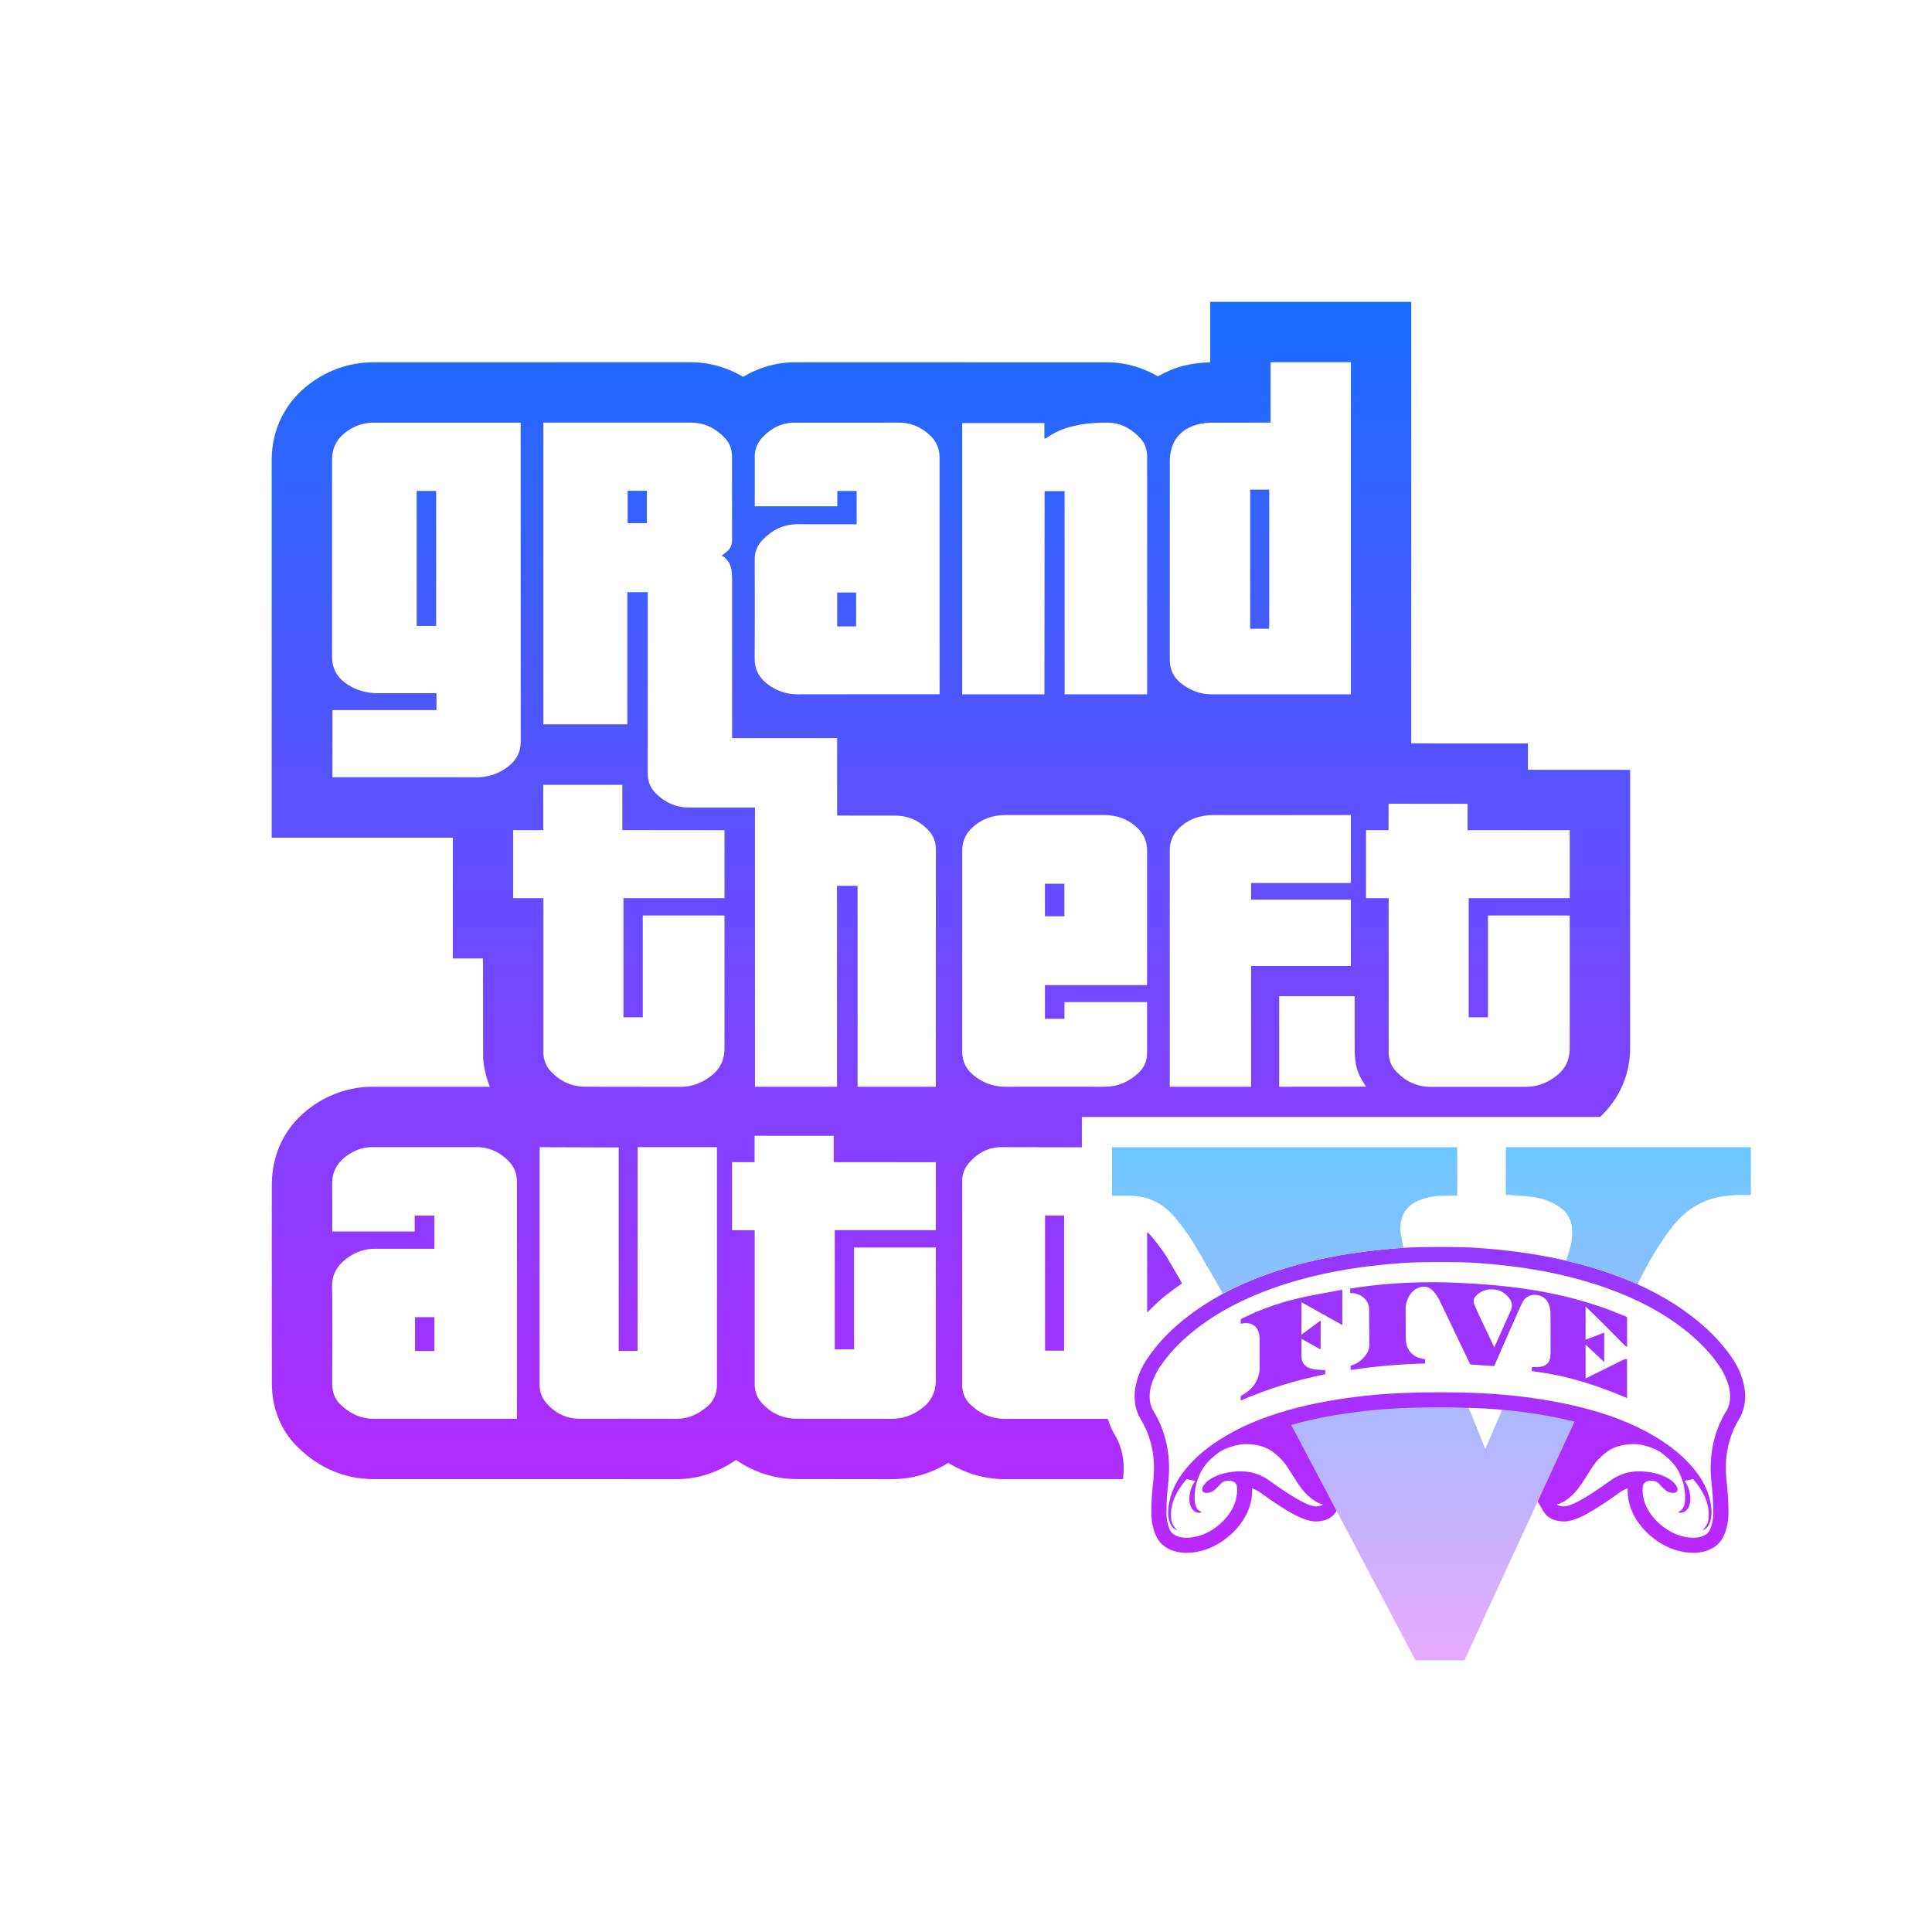 <svg xmlns="http://www.w3.org/2000/svg" viewBox="0 0 64 64" width="96" height="96"><linearGradient id="qrTiYcxL0QWWaeyHUF5gba" x1="41.729" x2="41.729" y1="10" y2="54.8" gradientUnits="userSpaceOnUse" spreadMethod="reflect"><stop offset="0" stop-color="#1a6dff"/><stop offset="1" stop-color="#c822ff"/></linearGradient><path fill="url(#qrTiYcxL0QWWaeyHUF5gba)" d="M41.414,20.828c0.216,0,0.421,0,0.63,0c0-1.477,0-3.136,0-4.607c-0.213,0-0.415,0-0.63,0 C41.414,17.702,41.414,19.361,41.414,20.828z"/><linearGradient id="qrTiYcxL0QWWaeyHUF5gbb" x1="28.047" x2="28.047" y1="10" y2="54.8" gradientUnits="userSpaceOnUse" spreadMethod="reflect"><stop offset="0" stop-color="#1a6dff"/><stop offset="1" stop-color="#c822ff"/></linearGradient><path fill="url(#qrTiYcxL0QWWaeyHUF5gbb)" d="M27.733,20.752h0.627v-1.124c-0.086,0-0.386,0-0.627,0V20.752z"/><linearGradient id="qrTiYcxL0QWWaeyHUF5gbc" x1="14.126" x2="14.126" y1="10" y2="54.8" gradientUnits="userSpaceOnUse" spreadMethod="reflect"><stop offset="0" stop-color="#1a6dff"/><stop offset="1" stop-color="#c822ff"/></linearGradient><path fill="url(#qrTiYcxL0QWWaeyHUF5gbc)" d="M13.803,20.734h0.645c0-1.414,0-3.148,0-4.472c-0.223,0-0.435,0-0.645,0V20.734z"/><linearGradient id="qrTiYcxL0QWWaeyHUF5gbd" x1="21.11" x2="21.11" y1="10" y2="54.8" gradientUnits="userSpaceOnUse" spreadMethod="reflect"><stop offset="0" stop-color="#1a6dff"/><stop offset="1" stop-color="#c822ff"/></linearGradient><path fill="url(#qrTiYcxL0QWWaeyHUF5gbd)" d="M20.792,17.331h0.636v-1.073c-0.209,0-0.417,0-0.636,0 C20.792,16.62,20.792,16.97,20.792,17.331z"/><linearGradient id="qrTiYcxL0QWWaeyHUF5gbe" x1="14.069" x2="14.069" y1="10" y2="54.8" gradientUnits="userSpaceOnUse" spreadMethod="reflect"><stop offset="0" stop-color="#1a6dff"/><stop offset="1" stop-color="#c822ff"/></linearGradient><path fill="url(#qrTiYcxL0QWWaeyHUF5gbe)" d="M13.748,44.754h0.642c0-0.491,0-1.121,0-1.121h-0.642V44.754z"/><linearGradient id="qrTiYcxL0QWWaeyHUF5gbf" x1="34.935" x2="34.935" y1="10" y2="54.8" gradientUnits="userSpaceOnUse" spreadMethod="reflect"><stop offset="0" stop-color="#1a6dff"/><stop offset="1" stop-color="#c822ff"/></linearGradient><path fill="url(#qrTiYcxL0QWWaeyHUF5gbf)" d="M34.619,44.744c0.217,0,0.421,0,0.632,0c0-1.498,0-2.985,0-4.481c-0.212,0-0.412,0-0.632,0 C34.619,41.764,34.619,43.25,34.619,44.744z"/><linearGradient id="qrTiYcxL0QWWaeyHUF5gbg" x1="34.937" x2="34.937" y1="10" y2="54.8" gradientUnits="userSpaceOnUse" spreadMethod="reflect"><stop offset="0" stop-color="#1a6dff"/><stop offset="1" stop-color="#c822ff"/></linearGradient><path fill="url(#qrTiYcxL0QWWaeyHUF5gbg)" d="M34.615,30.353c0.219,0,0.427,0,0.644,0c0-0.364,0-0.716,0-1.079h-0.644 C34.615,29.652,34.615,30.106,34.615,30.353z"/><linearGradient id="qrTiYcxL0QWWaeyHUF5gbh" x1="42.782" x2="42.782" y1="10" y2="54.8" gradientUnits="userSpaceOnUse" spreadMethod="reflect"><stop offset="0" stop-color="#1a6dff"/><stop offset="1" stop-color="#c822ff"/></linearGradient><path fill="url(#qrTiYcxL0QWWaeyHUF5gbh)" d="M43.338,42.934c-0.788,0.16-1.489,0.395-2.144,0.719c-0.027,0.014-0.086,0.042-0.096,0.055 c-0.001,0.006,0.005,0.143,0.005,0.143c0.187-0.041,0.34-0.019,0.45,0.067c0.115,0.091,0.174,0.247,0.174,0.464 c0,0,0,0.681,0.001,0.894c0.001,0.394-0.182,0.703-0.542,0.92c-0.021,0.012-0.054,0.031-0.087,0.049v0.15 c0.908-0.391,1.826-0.676,2.801-0.87v-0.141c-0.017,0.001-0.036,0.002-0.057,0l-0.063-0.003c-0.11-0.005-0.226-0.011-0.338-0.041 c-0.225-0.061-0.329-0.196-0.329-0.427v-0.562l0.633,0.353l0.004-0.961l-0.638,0.47l0.002-1.075l1.352,0.757v-1.17l-0.284,0.051 C43.9,42.827,43.619,42.876,43.338,42.934z"/><linearGradient id="qrTiYcxL0QWWaeyHUF5gbi" x1="47.698" x2="47.698" y1="10" y2="54.8" gradientUnits="userSpaceOnUse" spreadMethod="reflect"><stop offset="0" stop-color="#1a6dff"/><stop offset="1" stop-color="#c822ff"/></linearGradient><path fill="url(#qrTiYcxL0QWWaeyHUF5gbi)" d="M56.219,43.743c-0.789-0.642-1.72-1.148-2.845-1.547c-1.302-0.461-2.751-0.741-4.431-0.857 c-0.376-0.026-0.737-0.029-1.136-0.031h-0.124H47.6c-0.405,0.002-0.771,0.005-1.147,0.031c-1.68,0.116-3.13,0.396-4.431,0.857 c-1.126,0.399-2.057,0.906-2.845,1.547c-0.487,0.397-0.872,0.813-1.178,1.273c-0.353,0.524-0.6,1.317-0.231,1.963 c0.37,0.6,0.515,1.283,0.438,2.042l-0.01,0.098c-0.03,0.295-0.056,0.549-0.056,1.005c0,0.33,0.082,0.656,0.22,0.872 c0.263,0.412,0.78,0.444,0.933,0.444c0.923,0,1.538-0.642,1.704-0.838c0.335-0.396,0.497-0.833,0.481-1.301 c0.068,0.025,0.14,0.06,0.221,0.109c0.016,0.01,0.058,0.041,0.115,0.081c0.79,0.561,1.362,0.909,1.773,0.909 c0.304,0,0.547-0.114,0.666-0.314l0.023-0.039l4.377-3.411h0.001c0.398,0.013,0.763,0.034,1.106,0.064 c0.068,0.006,1.177,3.042,1.177,3.042l0.206,0.344c0.119,0.199,0.362,0.314,0.666,0.314c0.411,0,0.983-0.348,1.773-0.909 c0.057-0.041,0.099-0.071,0.121-0.085c0.079-0.047,0.149-0.081,0.216-0.105c-0.015,0.471,0.147,0.906,0.481,1.301 c0.167,0.197,0.782,0.838,1.704,0.838c0.152,0,0.67-0.032,0.933-0.445c0.138-0.216,0.22-0.542,0.22-0.872 c0-0.456-0.026-0.71-0.056-1.005l-0.01-0.098c-0.077-0.76,0.068-1.442,0.43-2.028c0.378-0.66,0.131-1.453-0.224-1.98 C57.091,44.556,56.706,44.14,56.219,43.743z M57.193,46.73c-0.416,0.674-0.591,1.458-0.502,2.341 c0.033,0.329,0.064,0.573,0.064,1.053c0,0.219-0.053,0.464-0.142,0.603c-0.124,0.194-0.429,0.213-0.511,0.213l0,0 c-0.576,0-1.057-0.348-1.323-0.661c-0.414-0.489-0.369-0.921-0.357-1.047c0.007-0.075,0.083-0.182,0.266-0.182 c0.186,0,0.24,0.071,0.314,0.149c0.057,0.06,0.099,0.104,0.16,0.159c0.064,0.058,0.172,0.098,0.262,0.098 c0.014,0,0.027-0.001,0.04-0.003c0.056-0.009,0.098-0.038,0.107-0.095c0.002-0.016-0.004-0.066-0.013-0.084 c-0.071-0.151-0.182-0.234-0.324-0.317c-0.222-0.128-0.563-0.216-0.912-0.216c-0.273,0-0.532,0.033-0.881,0.24 c-0.118,0.07-1.225,0.92-1.632,0.92c-0.141,0-0.221-0.044-0.237-0.07c0.091,0,0.411-0.134,0.708-0.523 c0.27-0.353,0.464-0.759,0.665-0.96c0.267-0.266,0.535-0.51,1.21-0.51c0.209,0,0.648,0.109,0.907,0.307 c0.304,0.232,0.469,0.438,0.565,0.641c0.079,0.167,0.141,0.331,0.167,0.505c0.049,0.322,0.045,0.594-0.091,0.73 c-0.013,0.012-0.11,0.067-0.112,0.068c0.008,0.018,0.067,0.024,0.09,0.024c0.002,0,0.004,0,0.005,0 c0.182-0.016,0.309-0.186,0.309-0.457c0-0.279-0.104-0.493-0.198-0.599c0.094-0.019,0.184-0.038,0.29-0.059 c0.08,0.103,0.6,0.649,0.508,1.335c-0.022,0.164-0.106,0.26-0.192,0.357c0.146-0.048,0.214-0.164,0.254-0.298 c0.051-0.174,0.05-0.353,0.022-0.531c-0.058-0.383-0.212-0.724-0.439-1.037c-0.326-0.449-0.739-0.803-1.202-1.104 c-0.709-0.461-1.485-0.772-2.295-1.002c-0.841-0.239-1.699-0.384-2.567-0.48c-0.825-0.091-1.651-0.116-2.479-0.117 c-0.827,0.002-1.654,0.026-2.478,0.117c-0.869,0.095-1.727,0.241-2.567,0.48c-0.81,0.23-1.586,0.541-2.295,1.002 c-0.463,0.301-0.876,0.655-1.202,1.104c-0.227,0.313-0.381,0.654-0.439,1.037c-0.028,0.178-0.029,0.357,0.022,0.531 c0.04,0.133,0.107,0.249,0.254,0.298c-0.086-0.098-0.17-0.194-0.192-0.357c-0.092-0.685,0.428-1.231,0.508-1.335 c0.106,0.021,0.196,0.04,0.29,0.059c-0.094,0.107-0.198,0.32-0.198,0.599c0,0.27,0.127,0.441,0.309,0.457c0.001,0,0.003,0,0.005,0 c0.022,0,0.082-0.006,0.09-0.024c-0.002-0.001-0.1-0.055-0.112-0.068c-0.136-0.135-0.14-0.408-0.091-0.73 c0.026-0.174,0.088-0.338,0.167-0.505c0.096-0.203,0.261-0.409,0.565-0.641c0.259-0.197,0.698-0.307,0.907-0.307 c0.675,0,0.943,0.245,1.21,0.51c0.201,0.201,0.395,0.607,0.665,0.96c0.297,0.389,0.617,0.523,0.708,0.523 c-0.016,0.027-0.096,0.07-0.237,0.07c-0.407,0-1.514-0.85-1.632-0.92c-0.348-0.207-0.608-0.24-0.881-0.24 c-0.35,0-0.69,0.088-0.912,0.216c-0.143,0.083-0.254,0.166-0.324,0.317c-0.008,0.018-0.015,0.067-0.013,0.084 c0.008,0.057,0.051,0.086,0.107,0.095c0.013,0.002,0.026,0.003,0.04,0.003c0.089,0,0.198-0.04,0.262-0.098 c0.061-0.055,0.103-0.099,0.16-0.159c0.074-0.078,0.127-0.149,0.314-0.149c0.184,0,0.26,0.107,0.266,0.182 c0.012,0.127,0.057,0.558-0.357,1.047c-0.265,0.313-0.747,0.661-1.323,0.661c-0.082,0-0.387-0.019-0.511-0.213 c-0.089-0.139-0.142-0.384-0.142-0.603c0-0.479,0.031-0.723,0.064-1.053c0.089-0.883-0.086-1.667-0.502-2.341 c-0.346-0.604,0.167-1.368,0.213-1.438c0.296-0.445,0.664-0.825,1.077-1.162c0.806-0.656,1.72-1.117,2.697-1.464 c1.39-0.492,2.832-0.728,4.298-0.829c0.372-0.026,0.743-0.028,1.115-0.03c0.014,0,0.046,0,0.081,0c0.048,0,0.102,0,0.123,0 c0.368,0.001,0.736,0.004,1.104,0.029c1.467,0.101,2.908,0.337,4.298,0.829c0.976,0.346,1.89,0.808,2.697,1.464 c0.413,0.337,0.781,0.717,1.077,1.162C57.027,45.362,57.539,46.126,57.193,46.73z"/><linearGradient id="qrTiYcxL0QWWaeyHUF5gbj" x1="38.58" x2="38.58" y1="10" y2="54.8" gradientUnits="userSpaceOnUse" spreadMethod="reflect"><stop offset="0" stop-color="#1a6dff"/><stop offset="1" stop-color="#c822ff"/></linearGradient><path fill="url(#qrTiYcxL0QWWaeyHUF5gbj)" d="M38.222,41.05l-0.036-0.046c-0.06-0.076-0.122-0.138-0.185-0.191v2.668 c0.174-0.174,0.345-0.348,0.547-0.514c0.195-0.159,0.4-0.308,0.61-0.453c-0.174-0.304-0.348-0.609-0.53-0.908 C38.52,41.429,38.375,41.245,38.222,41.05z"/><linearGradient id="qrTiYcxL0QWWaeyHUF5gbk" x1="49.313" x2="49.313" y1="10" y2="54.8" gradientUnits="userSpaceOnUse" spreadMethod="reflect"><stop offset="0" stop-color="#1a6dff"/><stop offset="1" stop-color="#c822ff"/></linearGradient><path fill="url(#qrTiYcxL0QWWaeyHUF5gbk)" d="M53.576,43.497c-0.142-0.058-0.283-0.115-0.428-0.166c-0.202-0.071-0.466-0.154-0.623-0.201 c-1.226-0.37-2.595-0.565-4.239-0.636c-1.127-0.051-2.185-0.002-3.249,0.143c-0.092,0.013-0.184,0.028-0.276,0.043l-0.035,0.005 v0.149c0.028,0,0.053,0,0.079,0.002c0.306,0.022,0.546,0.255,0.548,0.528c0.004,0.305,0.004,0.459,0.005,0.764l0.001,0.417 c0.002,0.122-0.037,0.236-0.114,0.34c-0.124,0.167-0.278,0.282-0.457,0.341c-0.017,0.005-0.032,0.011-0.048,0.016v0.14 c0.858-0.126,1.661-0.195,2.469-0.214c-0.001-0.019-0.002-0.127-0.003-0.144h-0.001c-0.396-0.04-0.635-0.298-0.636-0.691 c0,0-0.007-0.57-0.007-0.987c0-0.285,0.207-0.724,0.621-0.724c0.244,0,0.422,0.3,0.484,0.415l1.037,2.163l0.794,0.054 c0.028-0.065,0.907-2.091,0.964-2.167c0.145-0.196,0.346-0.214,0.492-0.182c0.376,0.084,0.398,0.463,0.406,0.551 c0.005,0.061,0.007,1.046,0.003,1.38c-0.002,0.309-0.143,0.448-0.456,0.448c-0.002,0-0.163,0-0.163,0v0.137 c0.79,0.098,1.726,0.285,3.154,0.892v-1.281c-0.05-0.021-0.069-0.013-0.146,0.024c-0.055,0.026-1.227,0.605-1.227,0.605v-1.117 l0.617,0.577v-0.977l-0.617,0.237V43.28c0,0,0.595,0.571,1.266,1.259l0,0c0.042,0.042,0.072,0.065,0.109,0.08v-0.952 c0-0.038-0.003-0.043-0.037-0.056C53.767,43.574,53.672,43.536,53.576,43.497z M50.06,43.379l-0.559,1.254l-0.521-1.097 c-0.041-0.092-0.083-0.184-0.123-0.276c-0.072-0.167-0.047-0.267,0.085-0.38c0.186-0.156,0.37-0.178,0.552-0.164 c0.193,0.014,0.382,0.114,0.523,0.319C50.089,43.142,50.104,43.27,50.06,43.379z"/><linearGradient id="qrTiYcxL0QWWaeyHUF5gbl" x1="47.466" x2="47.466" y1="38.188" y2="54.827" gradientUnits="userSpaceOnUse" spreadMethod="reflect"><stop offset="0" stop-color="#6dc7ff"/><stop offset="1" stop-color="#e6abff"/></linearGradient><path fill="url(#qrTiYcxL0QWWaeyHUF5gbl)" d="M49.759,46.701L49.203,48l-0.55-1.363c-0.297-0.01-0.608-0.016-0.955-0.017 c-0.978,0.002-1.725,0.037-2.425,0.114c-0.936,0.103-1.748,0.254-2.485,0.464c-0.005,0.001-0.01,0.003-0.015,0.005 c1.379,2.612,2.75,5.208,4.117,7.797h1.621c1.216-2.634,2.427-5.261,3.648-7.906c-0.62-0.152-1.281-0.276-2.038-0.359 C50.002,46.722,49.88,46.711,49.759,46.701z"/><linearGradient id="qrTiYcxL0QWWaeyHUF5gbm" x1="42.556" x2="42.556" y1="38.188" y2="54.827" gradientUnits="userSpaceOnUse" spreadMethod="reflect"><stop offset="0" stop-color="#6dc7ff"/><stop offset="1" stop-color="#e6abff"/></linearGradient><path fill="url(#qrTiYcxL0QWWaeyHUF5gbm)" d="M36.838,39.61c0.135,0,0.264,0,0.391,0c0.064,0,0.127,0,0.19,0 c0.322,0.001,0.611,0.07,0.868,0.201c0.257,0.131,0.482,0.324,0.679,0.572c0.18,0.228,0.363,0.456,0.514,0.702 c0.328,0.538,0.636,1.087,0.952,1.633c0.026,0.045,0.053,0.093,0.08,0.141c0.231-0.124,0.471-0.242,0.722-0.352 c0.251-0.111,0.513-0.214,0.788-0.312c0.651-0.23,1.338-0.416,2.073-0.558s1.517-0.241,2.357-0.299 c0.014-0.001,0.027-0.001,0.041-0.002c-0.003-0.013-0.008-0.027-0.01-0.04c-0.032-0.174-0.078-0.349-0.089-0.525l0,0 c-0.025-0.431,0.133-0.775,0.538-0.973c0.114-0.056,0.239-0.096,0.362-0.127c0.122-0.03,0.245-0.047,0.369-0.056 c0.045-0.004,0.09-0.004,0.135-0.006c0.056-0.002,0.111-0.007,0.167-0.007c0.038,0,0.076,0,0.113,0.001h0.195v-1.599H36.838 C36.838,38.005,36.838,39.067,36.838,39.61z"/><linearGradient id="qrTiYcxL0QWWaeyHUF5gbn" x1="53.941" x2="53.941" y1="38.188" y2="54.827" gradientUnits="userSpaceOnUse" spreadMethod="reflect"><stop offset="0" stop-color="#6dc7ff"/><stop offset="1" stop-color="#e6abff"/></linearGradient><path fill="url(#qrTiYcxL0QWWaeyHUF5gbn)" d="M49.882,39.578c0.054,0.003,0.098,0.005,0.141,0.008c0.251,0.021,0.502,0.03,0.751,0.066 c0.33,0.046,0.64,0.154,0.913,0.352c0.22,0.159,0.35,0.371,0.381,0.642c0.042,0.363-0.041,0.708-0.17,1.044 c-0.01,0.025-0.021,0.052-0.031,0.078c0.522,0.121,1.028,0.258,1.506,0.427c0.303,0.108,0.59,0.224,0.866,0.348l0,0 c0.002-0.004,0.004-0.008,0.006-0.012c0.18-0.334,0.345-0.676,0.542-0.999c0.191-0.314,0.398-0.621,0.625-0.91 c0.38-0.48,0.861-0.823,1.474-0.957c0.302-0.065,0.608-0.088,0.917-0.08c0.065,0.002,0.197,0,0.197,0V38h-8.117 C49.882,38,49.882,39.05,49.882,39.578z"/><linearGradient id="qrTiYcxL0QWWaeyHUF5gbo" x1="31.5" x2="31.5" y1="10" y2="54.8" gradientUnits="userSpaceOnUse" spreadMethod="reflect"><stop offset="0" stop-color="#1a6dff"/><stop offset="1" stop-color="#c822ff"/></linearGradient><path fill="url(#qrTiYcxL0QWWaeyHUF5gbo)" d="M50.615,24.628l-3.865-0.002V10h-6.66v2.003c-0.31,0.006-0.597,0.043-0.867,0.11 c-0.316,0.078-0.602,0.203-0.867,0.353c-0.482-0.277-1.011-0.445-1.581-0.463c-0.067-0.002-10.439-0.002-10.439-0.002 c-0.624,0-1.2,0.175-1.719,0.48C24.091,12.175,23.513,12,22.893,12l-10.517,0.001c-0.762,0.001-1.487,0.243-2.099,0.698 C9.454,13.311,9,14.213,9,15.24v12.508c1.539,0,5.513,0,6,0v4.003h1l0.005,3.292c0.023,0.335,0.098,0.655,0.222,0.953L16.229,36 h-0.354h-3.526c-0.787,0-1.533,0.264-2.164,0.764c-0.771,0.611-1.173,1.486-1.181,2.465c-0.004,0.524,0.001,6.57,0.001,6.57 C9,46.864,9.467,47.549,9.859,47.936c0.702,0.692,1.565,1.059,2.498,1.062c0,0,9.55-0.001,10.038,0.002 c0.725,0,1.386-0.223,1.989-0.638c0.584,0.405,1.266,0.631,1.992,0.634L29.528,49c0.682,0,1.309-0.188,1.885-0.54 c0.565,0.348,1.202,0.54,1.889,0.54h3.899l0.008-0.079c0.055-0.543-0.042-1.007-0.311-1.445c-0.089-0.156-0.151-0.315-0.201-0.475 h-3.389c-0.462,0.002-0.855-0.166-1.182-0.496c-0.168-0.169-0.251-0.376-0.251-0.621c0.001-2.254,0.001-4.508,0-6.761 c0-0.218,0.067-0.41,0.202-0.573c0.283-0.341,0.643-0.545,1.084-0.549l2.677,0.005V37h17.168c0.641-0.605,1.002-1.406,0.994-2.316 v-9.182L50.615,25.5V24.628z M15.766,25.75c-1.391-0.004-3.278-0.003-4.753-0.003v-2.224h3.446v-0.559h-1.94 c-0.368,0-0.707-0.091-1.016-0.296C11.168,22.447,11,22.152,11,21.738V15.24c0-0.402,0.156-0.702,0.471-0.936 c0.27-0.201,0.573-0.302,0.907-0.303c1.446-0.001,4.869,0,4.869,0c0,3.857,0.003,8.506,0.003,10.559 c0,0.366-0.154,0.635-0.434,0.846C16.505,25.64,16.157,25.751,15.766,25.75z M17.125,46.999c-1.487,0-3.335,0.002-4.76-0.001 c-0.431-0.002-0.794-0.183-1.101-0.485c-0.194-0.191-0.261-0.437-0.26-0.706c0.002-0.496,0.015-2.594-0.004-3.147 c-0.014-0.425,0.161-0.73,0.48-0.969c0.284-0.214,0.596-0.329,0.955-0.323h1.955v-1.101h-0.653v0.528h-2.731 c0-0.522,0.002-1.218-0.002-1.585c-0.004-0.37,0.143-0.656,0.424-0.879C11.699,38.117,12,37.999,12.346,38 c1.146,0.002,2.29,0.002,3.436,0c0.422-0.001,0.774,0.164,1.07,0.466c0.184,0.188,0.273,0.419,0.273,0.684 C17.125,41.594,17.125,44.512,17.125,46.999z M23.75,45.853c0.002,0.314-0.105,0.56-0.332,0.75 c-0.296,0.248-0.625,0.399-1.012,0.397c-1.065-0.005-2.13-0.003-3.194-0.001c-0.435,0-0.798-0.171-1.098-0.503 c-0.157-0.174-0.238-0.378-0.238-0.622c0.001-2.331,0.001-5.4,0.001-7.872c0.887,0.003,1.98,0.009,2.618,0.009v6.742h0.626 L21.123,38h2.627V45.853z M24,29.752h-3.347V33.7c0.217,0,0.64,0,0.64,0s0-1.124,0-1.683c0-0.56,0-1.69,0-1.69H24v4.377 c0.004,0.416-0.154,0.723-0.471,0.959c-0.299,0.222-0.626,0.342-0.998,0.34l-3.144-0.004c-0.459-0.002-0.846-0.183-1.159-0.531 c-0.142-0.158-0.212-0.345-0.227-0.558c0-1.462,0-5.077,0-5.157H17v-2.254h0.996V26l2.62,0v1.498c1.128,0,2.264,0.003,3.384,0.003 V29.752z M31,40.75h-3.347v3.948c0.217,0,0.64,0,0.64,0s0-1.124,0-1.683c0-0.56,0-1.69,0-1.69H31v4.377 c0.004,0.416-0.154,0.723-0.471,0.959c-0.299,0.222-0.626,0.342-0.998,0.34l-3.144-0.004c-0.459-0.002-0.846-0.183-1.159-0.531 c-0.142-0.158-0.212-0.345-0.227-0.558c0-1.462,0-5.077,0-5.157h-0.75v-2.254h0.746v-0.873l2.62,0.002v0.872 c1.128,0,2.264,0.003,3.384,0.003v2.249H31z M31,36h-2.592v-6.655h-0.681l0.001,6.656H25.01V26.75c0,0-1.487,0-2.193,0 c-0.426,0-0.782-0.165-1.082-0.458c-0.19-0.184-0.279-0.406-0.278-0.676c0.001-0.202,0.001-0.461,0.001-0.741h-0.001 c0.001-1.892,0-5.188,0-5.258h-0.676c0,0,0,2.919,0,4.377H18V14h4.893c0.453,0,0.82,0.192,1.126,0.515 c0.162,0.172,0.229,0.385,0.23,0.616c0.003,0.92,0.001,1.839,0.002,2.759c0,0.182-0.076,0.321-0.223,0.423 c-0.032,0.023-0.065,0.045-0.128,0.109c0.024,0.006,0.051,0.004,0.069,0.018c0.157,0.115,0.24,0.275,0.264,0.466 c0.011,0.091,0.018,0.183,0.018,0.275c0.001,0.975,0.001,3.673,0.001,5.271h3.478c0.001,0.553,0.001,2.203,0.001,2.565 c0.706,0,1.494-0.001,1.927,0.002c0.443,0.003,0.815,0.175,1.113,0.502c0.153,0.168,0.227,0.37,0.232,0.596C31,28.157,31,36,31,36z M31.125,22.998c-1.462,0-3.369-0.002-4.697,0.002c-0.395,0.002-0.74-0.124-1.044-0.372c-0.25-0.204-0.386-0.466-0.384-0.806 c0.007-1.094,0.005-2.189,0.001-3.284c-0.001-0.259,0.084-0.473,0.258-0.652c0.327-0.338,0.711-0.529,1.188-0.52l1.931,0.002v-1.103 h-0.641v0.507h-2.734c0,0,0-1.236,0-1.661c0-0.243,0.092-0.45,0.253-0.622c0.293-0.313,0.648-0.488,1.078-0.488 c1.147,0.001,2.294,0.003,3.441-0.001c0.392-0.001,0.725,0.142,1.013,0.402c0.212,0.191,0.331,0.436,0.336,0.73L31.125,22.998 L31.125,22.998z M31.875,14.015h2.722v0.509c0.034-0.005,0.053-0.002,0.064-0.011c0.473-0.342,1.015-0.458,1.578-0.5 c0.157-0.011,0.316-0.015,0.474-0.011c0.436,0.014,0.79,0.212,1.08,0.535c0.142,0.159,0.199,0.358,0.207,0.572 c0,0.04,0,0.081,0,0.121V23h-2.732l-0.002-6.73h-0.662L34.598,23h-2.723C31.875,22.999,31.875,17.014,31.875,14.015z M35.262,33.749 v-0.552h2.736c0,0.527-0.001,1.249,0.001,1.679c0.001,0.276-0.104,0.504-0.302,0.682c-0.313,0.283-0.677,0.443-1.102,0.442 c-1.095-0.002-2.189-0.003-3.283,0c-0.404,0.002-0.759-0.131-1.071-0.389c-0.242-0.199-0.366-0.454-0.366-0.776v-6.663 c0-0.299,0.111-0.547,0.324-0.748c0.312-0.295,0.684-0.425,1.105-0.424c1.089,0.001,2.177,0.002,3.266,0 c0.416-0.001,0.783,0.124,1.093,0.411c0.225,0.207,0.337,0.459,0.336,0.774l-0.002,4.448h-3.382c0,0,0,0.74,0,1.116H35.262z M38.752,15.287c0-0.647,0.329-1.08,0.949-1.233c0.142-0.035,0.293-0.051,0.44-0.052L42.09,14c0,0,0-1.27,0-2h2.66v11h-4.607 c-0.385,0.001-0.72-0.129-1.02-0.366c-0.25-0.198-0.376-0.455-0.372-0.787L38.752,15.287z M41.444,36H38.75c0,0,0-5.177,0-7.169 c0-0.217,0.001-0.435,0-0.653c-0.002-0.306,0.111-0.556,0.326-0.76c0.323-0.306,0.707-0.419,1.137-0.418 c1.011,0.005,3.92,0.001,4.537,0v2.25h-3.306v0.552h3.306V32h-3.306V36z M42.375,36v-3h2.5c0,0,0,1.308,0,1.75 c0,0.5,0.084,0.818,0.333,1.175c0.015,0.022,0.042,0.072,0.042,0.072L42.375,36z M51.999,27.502v2.25h-3.347V33.7 c0.217,0,0.64,0,0.64,0s0-1.124,0-1.683c0-0.56,0-1.69,0-1.69h2.707v4.377c0.004,0.416-0.154,0.723-0.471,0.959 c-0.296,0.22-0.619,0.34-0.987,0.34c-0.004,0-0.007,0-0.011,0h-3.143c-0.459-0.002-0.846-0.187-1.159-0.535 c-0.142-0.158-0.212-0.345-0.227-0.558c0-1.462,0-5.077,0-5.157h-0.75v-2.254h0.746v-0.873l2.619,0.002V27.5 C49.744,27.498,50.88,27.502,51.999,27.502z"/></svg>